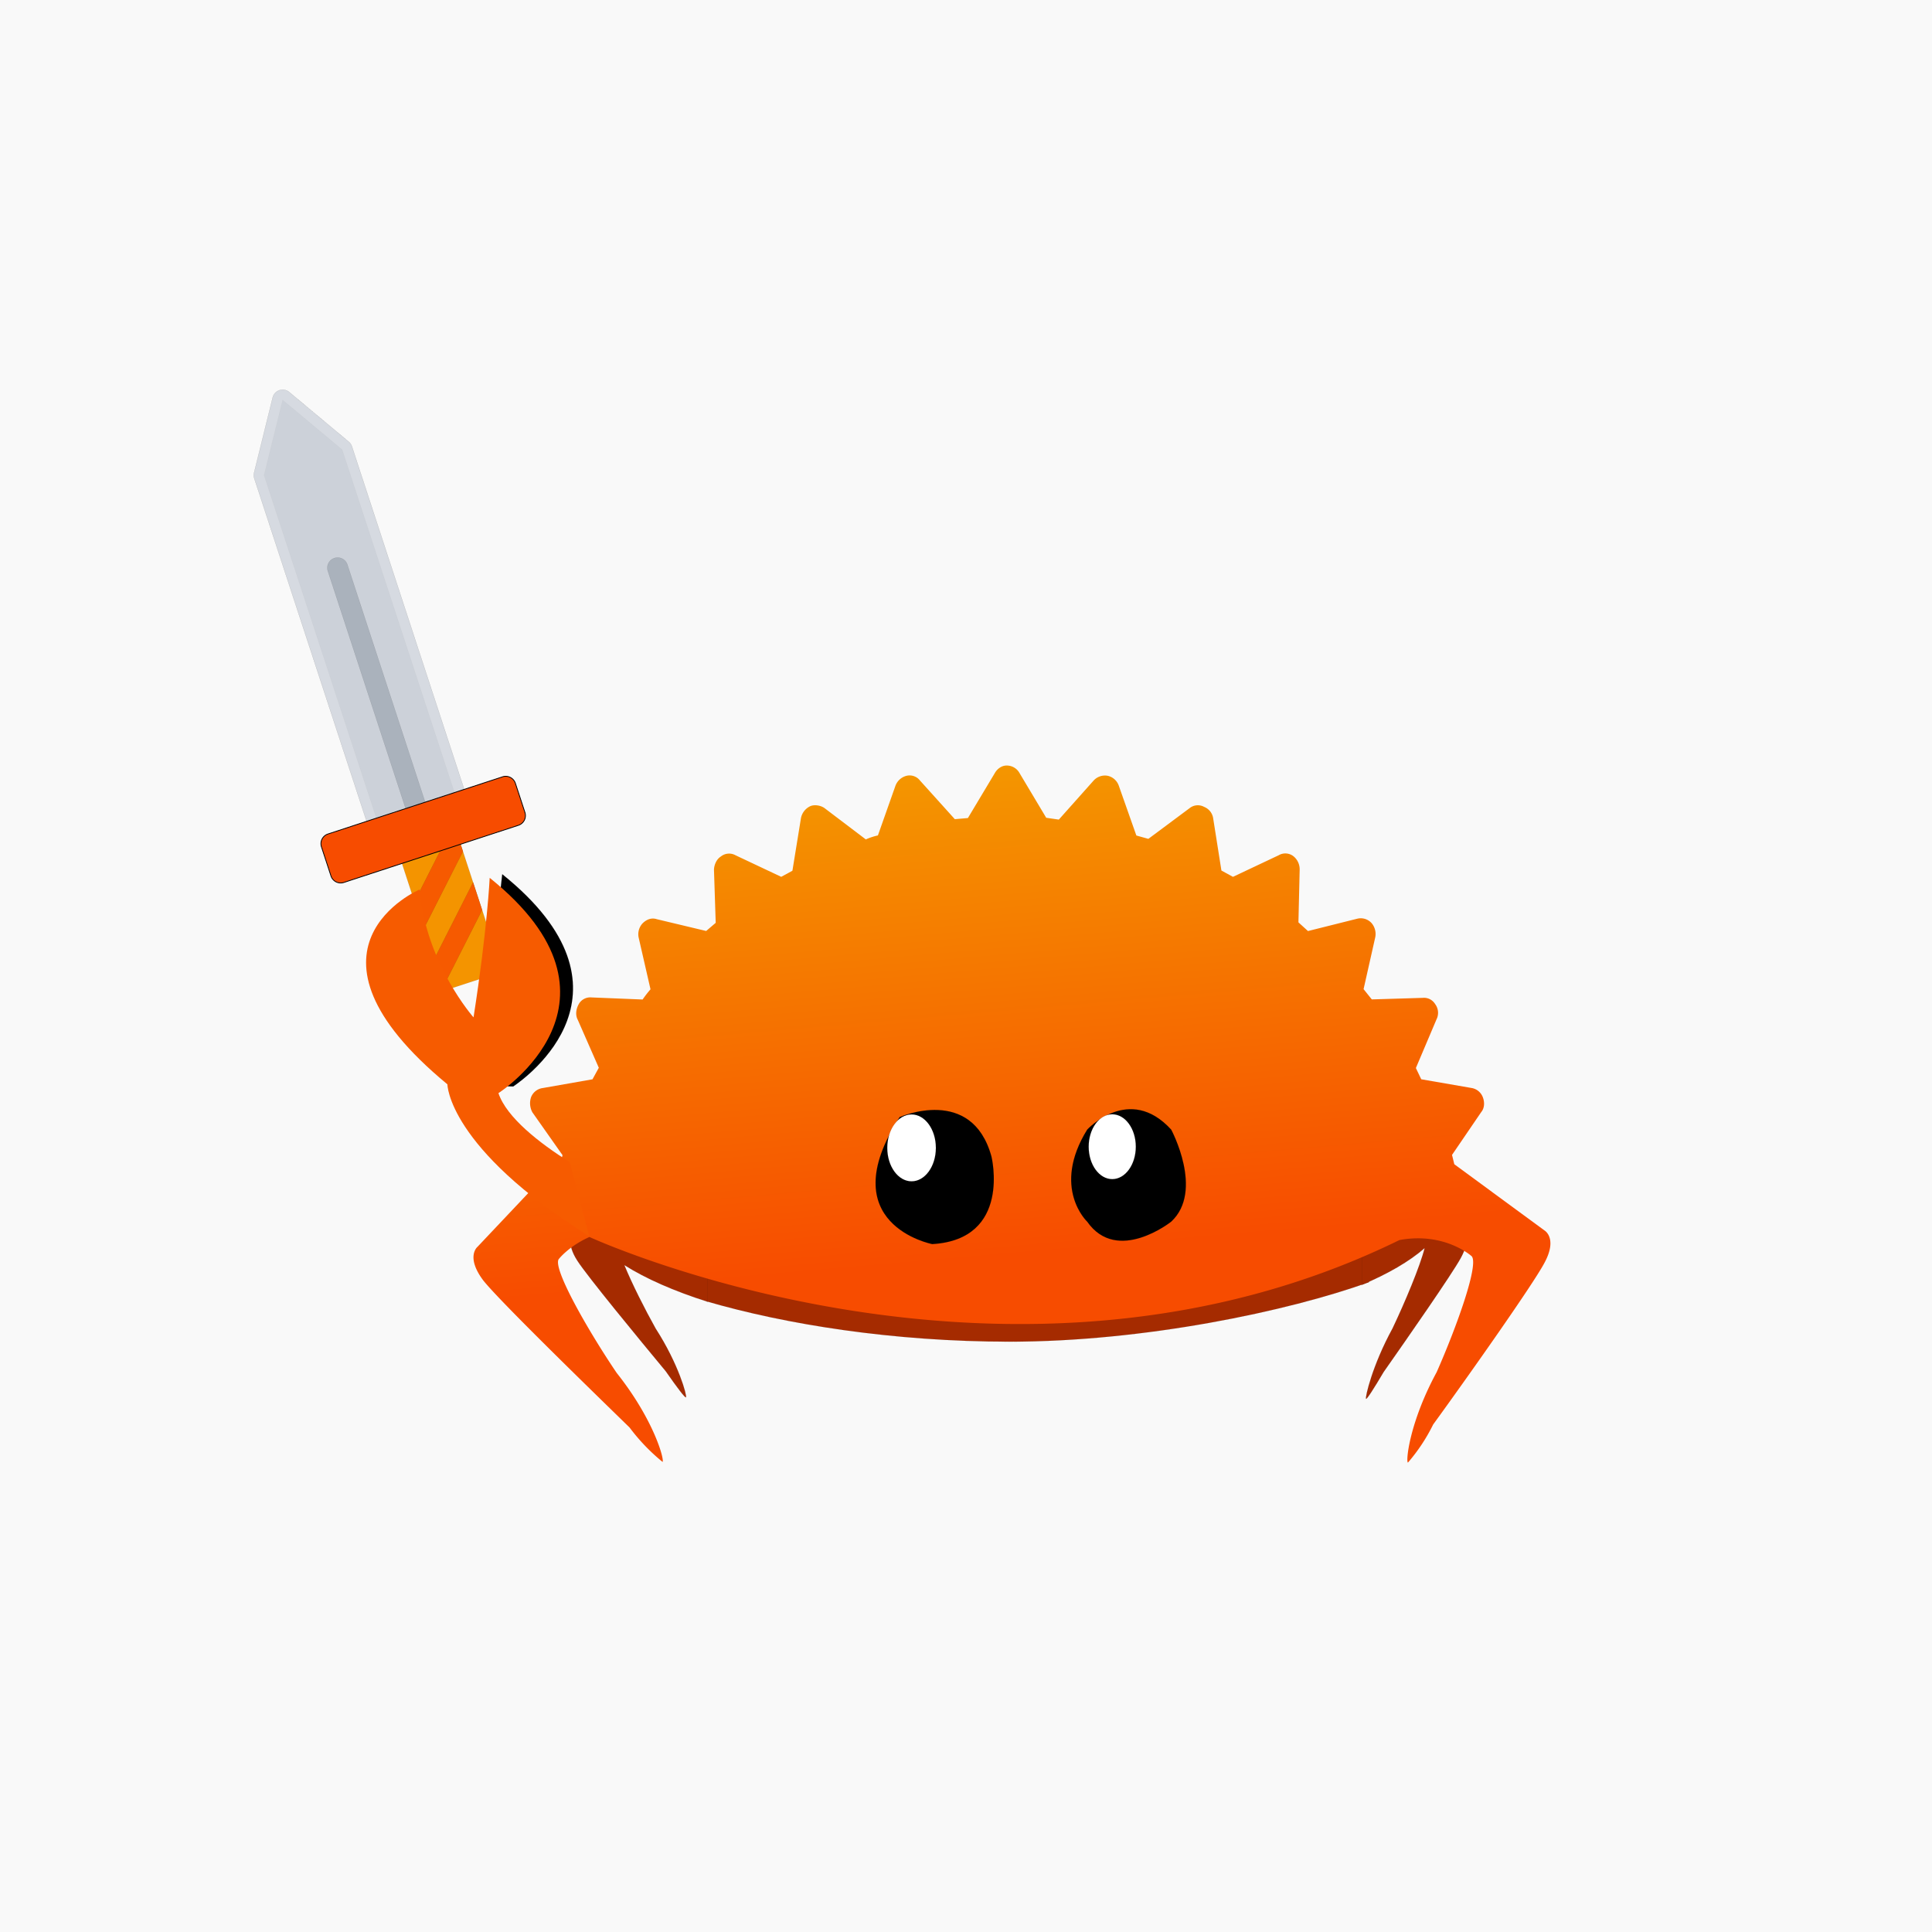 <?xml version="1.0" encoding="UTF-8" standalone="no"?>
<svg
   xml:space="preserve"
   fill-rule="evenodd"
   stroke-linejoin="round"
   stroke-miterlimit="1.414"
   clip-rule="evenodd"
   viewBox="0 0 120 120"
   version="1.1"
   id="svg17"
   sodipodi:docname="icon.svg"
   width="120"
   height="120"
   inkscape:version="1.3.2 (091e20ef0f, 2023-11-25)"
   inkscape:export-filename="icon.png"
   inkscape:export-xdpi="96"
   inkscape:export-ydpi="96"
   xmlns:inkscape="http://www.inkscape.org/namespaces/inkscape"
   xmlns:sodipodi="http://sodipodi.sourceforge.net/DTD/sodipodi-0.dtd"
   xmlns="http://www.w3.org/2000/svg"
   xmlns:svg="http://www.w3.org/2000/svg"><sodipodi:namedview
     id="namedview17"
     pagecolor="#ffffff"
     bordercolor="#000000"
     borderopacity="0.25"
     inkscape:showpageshadow="2"
     inkscape:pageopacity="0.0"
     inkscape:pagecheckerboard="0"
     inkscape:deskcolor="#d1d1d1"
     inkscape:zoom="2.9664819"
     inkscape:cx="-47.699599"
     inkscape:cy="87.814456"
     inkscape:window-width="2560"
     inkscape:window-height="1371"
     inkscape:window-x="0"
     inkscape:window-y="0"
     inkscape:window-maximized="1"
     inkscape:current-layer="svg17" /><defs
     id="defs3"><linearGradient
       id="a"
       x1="0"
       x2="1"
       y1="0"
       y2="0"
       gradientTransform="scale(1,-1)"
       gradientUnits="userSpaceOnUse"><stop
         offset="0"
         stop-color="#f74c00"
         id="stop1" /><stop
         offset=".33"
         stop-color="#f74c00"
         id="stop2" /><stop
         offset="1"
         stop-color="#f49600"
         id="stop3" /></linearGradient></defs><rect
     style="fill:#f9f9f9;stroke-width:1.517"
     id="rect17"
     width="120"
     height="120"
     x="0"
     y="0" /><g
     id="g17"
     transform="translate(-139.081,20.941)"><g
       stroke="#000000"
       stroke-width="0.05"
       id="g7"
       transform="matrix(0.06,0,0,0.06,154.844,3.266)"><path
         fill="#f49400"
         d="m 206.539,457.514 a 10.646,10.646 0 0 0 -8.12,-0.621 l -40.429,13.24 c -5.586,1.823 -8.63,7.834 -6.797,13.417 l 42.117,128.585 c 1.82,5.576 7.824,8.618 13.41,6.794 l 40.429,-13.24 c 5.571,-1.831 8.616,-7.84 6.796,-13.416 L 211.828,463.687 a 10.607,10.607 0 0 0 -5.29,-6.173 z"
         id="path3" /><path
         fill="#ccd1d9"
         d="m 101.599,58.714 a 10.741,10.741 0 0 0 -3.297,-4.85 L 36.714,2.46 A 10.69,10.69 0 0 0 26.587,0.525 10.622,10.622 0 0 0 19.573,8.078 L 0.31,85.948 a 10.6,10.6 0 0 0 0.22,5.858 l 120.518,368.037 c 1.835,5.584 7.838,8.625 13.425,6.801 l 80.853,-26.473 a 10.63,10.63 0 0 0 6.797,-13.417 z"
         id="path4" /><path
         fill="#ffffff"
         d="M 26.587,0.525 A 10.622,10.622 0 0 0 19.572,8.079 L 0.31,85.95 a 10.6,10.6 0 0 0 0.22,5.858 l 120.518,368.036 c 1.835,5.584 7.838,8.625 13.425,6.801 l 80.853,-26.473 a 10.63,10.63 0 0 0 6.797,-13.417 L 101.599,58.714 a 10.741,10.741 0 0 0 -3.297,-4.85 L 36.714,2.46 A 10.686,10.686 0 0 0 26.587,0.525 Z m 3.304,10.11 61.595,51.39 L 212.013,430.06 131.156,456.54 10.636,88.51 Z"
         opacity="0.2"
         id="path5" /><path
         fill="#aab2bc"
         d="m 174.896,453.411 a 10.647,10.647 0 0 1 -13.423,-6.8 L 76.687,187.685 c -1.823,-5.587 1.218,-11.59 6.794,-13.41 5.583,-1.835 11.594,1.21 13.417,6.797 l 84.795,258.921 c 1.822,5.577 -1.22,11.58 -6.797,13.418 z"
         id="path6" /><path
         fill="#f65a00"
         d="m 175.733,558.482 40.779,-80.496 -4.683,-14.3 a 10.612,10.612 0 0 0 -8.281,-7.163 l -37.172,73.374 z m 51.28,-48.449 -40.782,80.503 7.08,21.6 a 10.593,10.593 0 0 0 3.339,4.887 l 39.72,-78.405 z"
         id="path7" /></g><g
       fill-rule="nonzero"
       stroke="#000000"
       stroke-width="0.05"
       id="g16"
       transform="matrix(0.06,0,0,0.06,154.844,3.266)"><path
         fill="#a52b00"
         d="m 782.686,705.871 c -121.238,0 -231.39,14.576 -312.94,38.329 l -0.998,199.508 c 81.549,23.754 192.7,41.722 313.938,41.722 138.76,0 288.216,-31.459 371.66,-61.553 l -25.23,-168.817 c -83.443,-30.095 -207.67,-49.189 -346.43,-49.189"
         id="path8" /><path
         fill="#a52b00"
         d="m 1254.092,870.732 -14.211,-29.441 c 0.073,-1.118 0.13,-2.237 0.13,-3.36 0,-33.375 -34.705,-64.135 -93.096,-88.762 v 177.526 c 27.245,-11.492 49.348,-24.317 65.156,-38.125 -4.652,18.707 -20.564,56.553 -33.25,83.168 -20.85,38.066 -28.4,71.203 -27.432,72.844 0.617,1.033 7.73,-9.94 18.219,-27.721 24.41,-34.78 70.664,-101.182 79.909,-118.096 10.472,-19.174 4.575,-28.033 4.575,-28.033 M 334.406,839.877 c 0,6.428 1.293,12.76 3.788,18.97 l -8.511,15.15 c 0,0 -6.818,8.845 5.188,27.507 10.59,16.455 63.635,80.867 91.632,114.598 12.026,17.293 20.179,27.945 20.893,26.916 1.124,-1.633 -7.476,-34.1 -31.36,-71.14 -11.143,-19.896 -24.453,-46.253 -32.441,-65.722 22.303,14.116 51.483,26.92 86.152,37.94 V 735.661 c -83.544,26.548 -135.341,63.433 -135.341,104.216"
         id="path9" /><path
         fill="url(#a)"
         stroke="none"
         d="M 0.991,-0.034 0.933,0.008 V 0.026 L 0.99,0.069 A 0.018,0.018 0 0 1 0.998,0.087 0.022,0.022 0 0 1 0.986,0.103 L 0.92,0.133 A 0.085,0.085 0 0 1 0.916,0.15 L 0.964,0.203 C 0.968,0.208 0.97,0.216 0.968,0.222 A 0.023,0.023 0 0 1 0.953,0.236 L 0.882,0.254 0.875,0.27 0.91,0.33 a 0.018,0.018 0 0 1 0,0.02 C 0.907,0.356 0.9,0.36 0.893,0.361 L 0.82,0.365 0.81,0.379 0.832,0.445 C 0.835,0.452 0.833,0.459 0.828,0.465 A 0.022,0.022 0 0 1 0.809,0.472 L 0.737,0.462 A 0.154,0.154 0 0 1 0.724,0.474 l 0.009,0.07 A 0.018,0.018 0 0 1 0.725,0.562 C 0.719,0.566 0.711,0.568 0.704,0.565 L 0.636,0.542 0.621,0.552 0.615,0.621 a 0.02,0.02 0 0 1 -0.011,0.017 0.026,0.026 0 0 1 -0.021,0 L 0.521,0.602 0.518,0.603 0.406,0.729 c 0,0 -0.012,0.018 -0.047,-0.004 C 0.329,0.705 0.206,0.599 0.141,0.543 A 0.267,0.267 0 0 1 0.09,0.502 c 0.003,-0.003 0.059,0.007 0.127,0.052 0.061,0.034 0.154,0.077 0.163,0.065 0,0 0.016,-0.015 0.026,-0.044 10e-4,0.001 10e-4,0.001 0,0 0,0 -0.315,-0.551 -0.101,-1.106 C 0.311,-0.593 0.275,-0.627 0.275,-0.627 0.266,-0.639 0.178,-0.598 0.12,-0.566 0.055,-0.523 0.002,-0.513 0,-0.516 A 0.245,0.245 0 0 1 0.049,-0.555 C 0.11,-0.608 0.227,-0.707 0.256,-0.726 0.289,-0.748 0.301,-0.73 0.301,-0.73 l 0.101,0.115 0.013,0.002 0.055,-0.045 c 0.005,-0.005 0.013,-0.006 0.02,-0.004 a 0.02,0.02 0 0 1 0.014,0.014 l 0.018,0.068 0.016,0.006 0.064,-0.034 a 0.02,0.02 0 0 1 0.021,0 c 0.006,0.003 0.01,0.009 0.01,0.016 l 0.004,0.07 0.015,0.01 0.069,-0.022 a 0.023,0.023 0 0 1 0.02,0.003 0.02,0.02 0 0 1 0.008,0.019 l -0.011,0.069 0.013,0.012 0.072,-0.008 a 0.023,0.023 0 0 1 0.019,0.007 0.018,0.018 0 0 1 0.003,0.02 l -0.024,0.065 0.01,0.015 0.072,0.005 a 0.02,0.02 0 0 1 0.017,0.011 0.018,0.018 0 0 1 0,0.02 l -0.037,0.06 0.006,0.016 0.07,0.018 a 0.021,0.021 0 0 1 0.015,0.014 0.021,0.021 0 0 1 -0.005,0.02 l -0.049,0.052 0.004,0.017 0.064,0.031 A 0.02,0.02 0 0 1 1,-0.052 c 10e-4,0.007 -0.003,0.014 -0.009,0.018 z M 0.406,0.575 Z"
         transform="matrix(-65.803,-752.127,-752.127,65.803,806.667,1144.587)"
         id="path10"
         style="fill:url(#a)" /><path
         d="m 862.734,765.957 c 0,0 43.486,-47.615 86.974,0 0,0 34.17,63.492 0,95.234 0,0 -55.912,44.444 -86.974,0 0,0 -37.275,-34.921 0,-95.234"
         id="path11" /><path
         fill="#ffffff"
         d="m 913.08,783.621 c 0,18.541 -10.93,33.572 -24.408,33.572 -13.477,0 -24.406,-15.031 -24.406,-33.572 0,-18.541 10.929,-33.574 24.406,-33.574 13.478,0 24.408,15.033 24.408,33.574"
         id="path12" /><path
         d="m 668.642,752.955 c 0,0 74.596,-33.028 94.956,40.691 0,0 21.327,85.926 -61.26,90.776 0,0 -105.31,-20.283 -33.696,-131.467"
         id="path13" /><path
         fill="#ffffff"
         d="m 706.108,784.838 c 0,19.119 -11.27,34.627 -25.173,34.627 -13.898,0 -25.171,-15.508 -25.171,-34.627 0,-19.124 11.273,-34.627 25.17,-34.627 13.904,0 25.174,15.503 25.174,34.627"
         id="path14" /><path
         d="m 239.342,641.087 c 1.372,1.703 2.19,2.599 2.19,2.599 l 15.67,-142.159 c 150.07,120.53 25.311,210.217 11.377,219.745 l -31.463,-0.883 z"
         id="path15" /><path
         fill="#f65b00"
         stroke="none"
         d="M 200.431,719.027 C 29.598,577.937 171.66,517.363 171.66,517.363 c 6.455,76.698 55.825,132.363 55.825,132.363 14.282,-91.42 16.726,-144.435 16.726,-144.435 158.546,127.355 9.049,222.87 9.049,222.87 8.382,25.104 42.308,51.641 73.795,71.415 l 20.32,76.848 C 200.745,784.554 200.432,719.027 200.432,719.027 Z"
         id="path16" /></g><path
       fill="#f74c00"
       stroke="#000000"
       stroke-width="0.05"
       d="m 170.295,27.309 -10.842,3.551 c -0.333,0.109 -0.514,0.467 -0.405,0.799 l 0.591,1.807 c 0.109,0.333 0.467,0.514 0.799,0.405 l 10.842,-3.551 a 0.634,0.634 0 0 0 0.405,-0.8 l -0.592,-1.807 c -0.109,-0.332 -0.467,-0.514 -0.799,-0.405 z"
       id="path17" /></g></svg>

